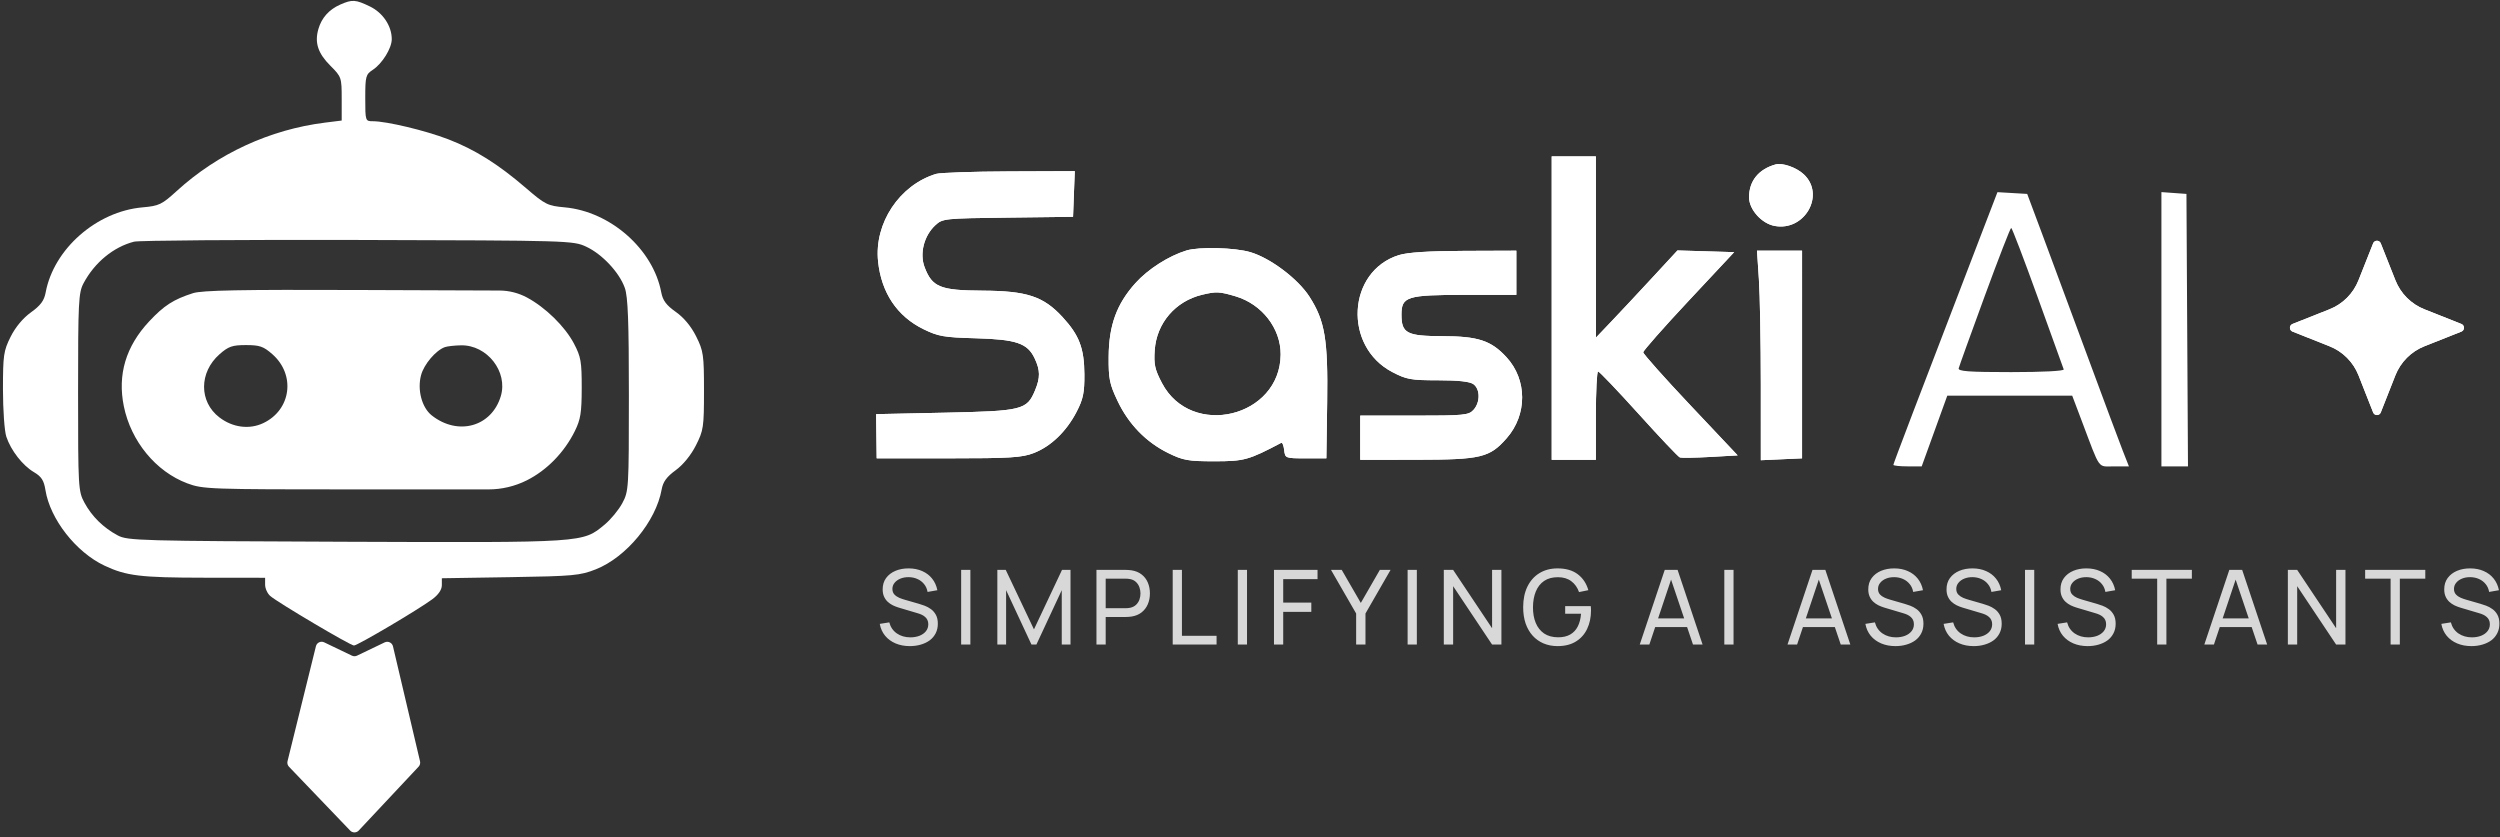 <svg width="675" height="226" viewBox="0 0 675 226" fill="none" xmlns="http://www.w3.org/2000/svg">
<rect x="0" y="0" width="675" height="226" fill="#333333" stroke="none"/>
<path fill-rule="evenodd" clip-rule="evenodd" d="M91.861 1.239C88.833 2.575 86.829 4.821 85.96 7.852C84.907 11.526 85.842 14.385 89.192 17.734C92.196 20.739 92.258 20.919 92.258 26.674V32.547L87.753 33.109C72.9 34.966 58.769 41.48 47.722 51.562C43.693 55.241 42.963 55.59 38.464 55.989C26.042 57.091 14.499 67.241 12.326 78.973C11.917 81.176 10.964 82.465 8.355 84.338C6.193 85.891 4.159 88.335 2.861 90.939C0.97 94.734 0.801 95.903 0.801 105.138C0.801 110.673 1.208 116.418 1.706 117.906C2.956 121.639 6.097 125.671 9.164 127.482C11.194 128.678 11.85 129.7 12.267 132.311C13.522 140.158 20.517 149.104 28.232 152.731C34.122 155.5 37.917 155.959 55.079 155.98L71.581 155.999V157.864C71.581 158.89 72.207 160.265 72.973 160.922C75.094 162.741 94.613 174.29 95.566 174.29C96.534 174.29 112.874 164.643 116.713 161.805C118.364 160.584 119.298 159.213 119.298 158.011V156.127L137.788 155.833C154.822 155.561 156.641 155.394 160.889 153.709C169.134 150.438 177.127 140.733 178.651 132.14C179.015 130.089 180.007 128.729 182.424 126.97C184.43 125.511 186.553 122.907 187.891 120.267C189.947 116.209 190.078 115.322 190.078 105.512C190.078 95.812 189.929 94.776 187.967 90.839C186.61 88.117 184.647 85.752 182.469 84.217C179.904 82.408 178.951 81.13 178.542 78.951C176.352 67.274 164.802 57.102 152.461 55.983C147.853 55.566 147.196 55.238 142.006 50.771C134.491 44.302 128.249 40.388 121.003 37.597C114.877 35.239 104.385 32.73 100.642 32.73C98.647 32.73 98.62 32.646 98.62 26.459C98.62 20.616 98.759 20.098 100.647 18.861C103.194 17.192 105.771 13.032 105.775 10.582C105.78 7.032 103.389 3.445 99.886 1.749C95.994 -0.135 95.1 -0.191 91.861 1.239ZM36.191 65.253C30.632 66.681 25.54 70.87 22.561 76.471C21.202 79.026 21.081 81.44 21.081 105.896C21.081 131.677 21.136 132.641 22.797 135.719C24.805 139.441 27.921 142.5 31.817 144.575C34.449 145.977 37.791 146.07 93.378 146.276C158.175 146.517 157.295 146.576 163.26 141.634C164.913 140.265 167.06 137.658 168.032 135.841C169.753 132.623 169.798 131.874 169.798 106.691C169.798 86.832 169.546 80.13 168.708 77.758C167.225 73.559 162.594 68.611 158.266 66.601C154.75 64.968 153.687 64.937 96.632 64.79C64.702 64.708 37.503 64.917 36.191 65.253ZM52.096 79.16C46.838 80.846 44.284 82.49 40.285 86.766C33.977 93.51 31.694 101.151 33.436 109.695C35.363 119.153 42.103 127.338 50.574 130.507C54.771 132.078 56.528 132.14 96.138 132.14H131.885C135.47 132.14 139.005 131.306 142.211 129.704V129.704C147.632 126.995 152.354 122.161 155.2 116.406C156.767 113.238 157.057 111.421 157.064 104.703C157.071 97.618 156.841 96.313 154.957 92.742C152.528 88.138 147.253 82.979 142.241 80.305V80.305C139.969 79.093 137.436 78.454 134.862 78.444L97.03 78.3C64.888 78.177 54.545 78.374 52.096 79.16ZM59.291 95.631C53.716 100.526 53.697 108.471 59.25 112.707C62.84 115.445 67.323 116.025 71.088 114.239C78.624 110.662 79.867 101.194 73.53 95.63C71.136 93.528 70.104 93.171 66.412 93.171C62.718 93.171 61.687 93.528 59.291 95.631ZM120.093 93.731C117.647 94.621 114.474 98.362 113.688 101.285C112.621 105.246 113.902 110.062 116.583 112.17C123.678 117.751 132.743 115.217 135.216 106.962C137.196 100.354 131.518 93.105 124.467 93.238C122.717 93.27 120.749 93.493 120.093 93.731Z" fill="white"/>
<path d="M77.628 205.534L85.299 174.483C85.541 173.504 86.622 172.994 87.532 173.431L95.021 177.026C95.456 177.235 95.963 177.235 96.398 177.026L103.867 173.44C104.783 173.001 105.871 173.521 106.104 174.51L113.408 205.554C113.53 206.072 113.384 206.617 113.02 207.006L96.857 224.246C96.234 224.912 95.179 224.917 94.548 224.259L78.024 207.016C77.647 206.622 77.497 206.063 77.628 205.534Z" fill="white"/>
<path fill-rule="evenodd" clip-rule="evenodd" d="M535.248 62.459C517.309 109.158 511.211 125.154 511.211 125.509C511.211 125.734 512.932 125.92 515.035 125.92H518.859L522.312 116.376L525.765 106.833H542.63H559.496L562.127 113.792C567.202 127.21 566.279 125.92 570.805 125.92H574.81L573.183 121.792C572.289 119.522 567.981 107.981 563.61 96.144C559.239 84.308 553.79 69.614 551.503 63.49L547.343 52.356L543.327 52.121L539.31 51.885L535.248 62.459ZM583.582 88.894V125.92H587.168H590.755L590.548 89.138L590.341 52.356L586.961 52.112L583.582 51.867V88.894ZM535.865 79.967C532.147 90.108 528.989 98.87 528.848 99.439C528.644 100.256 531.589 100.471 543.03 100.471C551.496 100.471 557.36 100.168 557.204 99.738C557.059 99.335 553.898 90.573 550.18 80.266C546.462 69.959 543.241 61.527 543.022 61.527C542.803 61.528 539.583 69.826 535.865 79.967Z" fill="white"/>
<path fill-rule="evenodd" clip-rule="evenodd" d="M418.958 83.191V124.148H424.923H430.887V112.219C430.887 105.658 431.155 100.29 431.484 100.29C431.812 100.29 436.733 105.447 442.419 111.748C448.105 118.05 453.115 123.34 453.553 123.502C453.99 123.665 457.683 123.608 461.76 123.377L469.172 122.955L456.415 109.436C449.399 102 443.663 95.558 443.669 95.121C443.675 94.683 449.201 88.42 455.951 81.203L468.223 68.081L460.57 67.852L452.917 67.623L446.087 75.01C442.331 79.072 437.382 84.364 435.089 86.77L430.919 91.144L430.903 66.689L430.887 42.234H424.923H418.958V83.191ZM479.399 44.403C474.814 45.684 472.242 48.87 472.242 53.268C472.242 56.551 475.622 60.342 479.139 61.001C487.263 62.526 492.903 52.594 487.04 47.087C485.041 45.209 481.264 43.882 479.399 44.403ZM252.739 46.954C242.858 49.96 236.015 60.267 237.076 70.546C237.95 79.022 242.21 85.39 249.339 88.878C253.328 90.83 254.854 91.096 263.418 91.331C274.386 91.633 277.41 92.659 279.344 96.735C280.874 99.958 280.899 101.962 279.453 105.423C277.256 110.679 276.041 110.981 255.225 111.424L236.555 111.821L236.629 117.786L236.703 123.751H256.056C272.748 123.751 275.917 123.555 279.098 122.327C283.736 120.537 287.939 116.493 290.687 111.175C292.458 107.748 292.814 106.041 292.785 101.085C292.744 94.037 291.399 90.506 286.89 85.614C281.733 80.019 277.282 78.545 265.328 78.477C253.847 78.412 251.7 77.545 249.644 72.144C248.25 68.48 249.472 63.658 252.506 60.845C254.495 59.001 254.876 58.961 272.13 58.752L289.725 58.538L289.957 52.374L290.189 46.211L272.461 46.279C262.71 46.317 253.835 46.62 252.739 46.954ZM320.343 67.633C315.543 69.103 309.958 72.671 306.582 76.426C301.488 82.091 299.398 87.829 299.335 96.314C299.291 102.276 299.575 103.683 301.738 108.243C304.724 114.537 309.441 119.388 315.441 122.334C319.456 124.305 320.811 124.546 327.898 124.546C335.928 124.546 337.097 124.223 345.934 119.567C346.23 119.41 346.588 120.288 346.729 121.517C346.983 123.728 347.042 123.751 352.552 123.751H358.119L358.336 108.729C358.583 91.647 357.747 86.644 353.558 80.117C350.47 75.304 343.043 69.7 337.618 68.089C333.402 66.837 323.775 66.583 320.343 67.633ZM377.695 68.877C363.749 73.227 362.607 93.5 375.917 100.454C379.763 102.463 380.948 102.676 388.278 102.676C393.764 102.676 396.853 103.018 397.831 103.732C399.674 105.08 399.688 108.633 397.859 110.655C396.549 112.102 395.352 112.219 381.854 112.219H367.265V118.184V124.148L382.574 124.131C399.876 124.111 402.209 123.553 406.793 118.33C412.404 111.94 412.374 102.53 406.723 96.415C402.586 91.937 399.062 90.784 389.457 90.764C379.837 90.744 378.399 89.989 378.399 84.963C378.399 80.057 379.834 79.613 395.675 79.613H409.415V73.648V67.683L395.298 67.737C385.727 67.772 380.059 68.14 377.695 68.877ZM474.901 75.437C475.184 79.702 475.417 92.432 475.419 103.726L475.423 124.26L480.989 124.005L486.555 123.751L486.556 95.717L486.557 67.683H480.472H474.388L474.901 75.437ZM324.59 79.579C317.371 81.299 312.285 87.23 311.775 94.52C311.504 98.392 311.806 99.766 313.739 103.444C321.651 118.496 345.687 112.68 345.775 95.692C345.81 88.664 340.73 82.123 333.589 80.002C329.258 78.716 328.383 78.675 324.59 79.579Z" fill="white"/>
<path fill-rule="evenodd" clip-rule="evenodd" d="M418.958 83.191V124.148H424.923H430.887V112.219C430.887 105.658 431.155 100.29 431.484 100.29C431.812 100.29 436.733 105.447 442.419 111.748C448.105 118.05 453.115 123.34 453.553 123.502C453.99 123.665 457.683 123.608 461.76 123.377L469.172 122.955L456.415 109.436C449.399 102 443.663 95.558 443.669 95.121C443.675 94.683 449.201 88.42 455.951 81.203L468.223 68.081L460.57 67.852L452.917 67.623L446.087 75.01C442.331 79.072 437.382 84.364 435.089 86.77L430.919 91.144L430.903 66.689L430.887 42.234H424.923H418.958V83.191ZM479.399 44.403C474.814 45.684 472.242 48.87 472.242 53.268C472.242 56.551 475.622 60.342 479.139 61.001C487.263 62.526 492.903 52.594 487.04 47.087C485.041 45.209 481.264 43.882 479.399 44.403ZM252.739 46.954C242.858 49.96 236.015 60.267 237.076 70.546C237.95 79.022 242.21 85.39 249.339 88.878C253.328 90.83 254.854 91.096 263.418 91.331C274.386 91.633 277.41 92.659 279.344 96.735C280.874 99.958 280.899 101.962 279.453 105.423C277.256 110.679 276.041 110.981 255.225 111.424L236.555 111.821L236.629 117.786L236.703 123.751H256.056C272.748 123.751 275.917 123.555 279.098 122.327C283.736 120.537 287.939 116.493 290.687 111.175C292.458 107.748 292.814 106.041 292.785 101.085C292.744 94.037 291.399 90.506 286.89 85.614C281.733 80.019 277.282 78.545 265.328 78.477C253.847 78.412 251.7 77.545 249.644 72.144C248.25 68.48 249.472 63.658 252.506 60.845C254.495 59.001 254.876 58.961 272.13 58.752L289.725 58.538L289.957 52.374L290.189 46.211L272.461 46.279C262.71 46.317 253.835 46.62 252.739 46.954ZM320.343 67.633C315.543 69.103 309.958 72.671 306.582 76.426C301.488 82.091 299.398 87.829 299.335 96.314C299.291 102.276 299.575 103.683 301.738 108.243C304.724 114.537 309.441 119.388 315.441 122.334C319.456 124.305 320.811 124.546 327.898 124.546C335.928 124.546 337.097 124.223 345.934 119.567C346.23 119.41 346.588 120.288 346.729 121.517C346.983 123.728 347.042 123.751 352.552 123.751H358.119L358.336 108.729C358.583 91.647 357.747 86.644 353.558 80.117C350.47 75.304 343.043 69.7 337.618 68.089C333.402 66.837 323.775 66.583 320.343 67.633ZM377.695 68.877C363.749 73.227 362.607 93.5 375.917 100.454C379.763 102.463 380.948 102.676 388.278 102.676C393.764 102.676 396.853 103.018 397.831 103.732C399.674 105.08 399.688 108.633 397.859 110.655C396.549 112.102 395.352 112.219 381.854 112.219H367.265V118.184V124.148L382.574 124.131C399.876 124.111 402.209 123.553 406.793 118.33C412.404 111.94 412.374 102.53 406.723 96.415C402.586 91.937 399.062 90.784 389.457 90.764C379.837 90.744 378.399 89.989 378.399 84.963C378.399 80.057 379.834 79.613 395.675 79.613H409.415V73.648V67.683L395.298 67.737C385.727 67.772 380.059 68.14 377.695 68.877ZM474.901 75.437C475.184 79.702 475.417 92.432 475.419 103.726L475.423 124.26L480.989 124.005L486.555 123.751L486.556 95.717L486.557 67.683H480.472H474.388L474.901 75.437ZM324.59 79.579C317.371 81.299 312.285 87.23 311.775 94.52C311.504 98.392 311.806 99.766 313.739 103.444C321.651 118.496 345.687 112.68 345.775 95.692C345.81 88.664 340.73 82.123 333.589 80.002C329.258 78.716 328.383 78.675 324.59 79.579Z" fill="white"/>
<path d="M636.794 101.334L640.748 111.366C640.829 111.573 640.971 111.75 641.155 111.875C641.338 112 641.555 112.066 641.777 112.066C641.999 112.066 642.216 112 642.4 111.875C642.584 111.75 642.726 111.573 642.807 111.366L646.76 101.334C647.462 99.558 648.521 97.945 649.872 96.594C651.222 95.244 652.835 94.185 654.611 93.483L664.577 89.53C664.784 89.448 664.961 89.306 665.086 89.123C665.211 88.939 665.277 88.722 665.277 88.5C665.277 88.278 665.211 88.061 665.086 87.877C664.961 87.694 664.784 87.552 664.577 87.47L654.611 83.517C652.834 82.817 651.22 81.758 649.87 80.408C648.519 79.057 647.461 77.443 646.76 75.666L642.807 65.7C642.726 65.494 642.584 65.317 642.4 65.192C642.216 65.067 641.999 65 641.777 65C641.555 65 641.338 65.067 641.155 65.192C640.971 65.317 640.829 65.494 640.748 65.7L636.794 75.666C636.094 77.443 635.036 79.057 633.685 80.408C632.334 81.758 630.72 82.817 628.944 83.517L618.978 87.47C618.771 87.552 618.594 87.694 618.469 87.877C618.344 88.061 618.277 88.278 618.277 88.5C618.277 88.722 618.344 88.939 618.469 89.123C618.594 89.306 618.771 89.448 618.978 89.53L628.944 93.483C630.719 94.185 632.332 95.244 633.683 96.594C635.033 97.945 636.092 99.558 636.794 101.334Z" fill="white"/>
<path d="M636.794 101.334L640.748 111.366C640.829 111.573 640.971 111.75 641.155 111.875C641.338 112 641.555 112.066 641.777 112.066C641.999 112.066 642.216 112 642.4 111.875C642.584 111.75 642.726 111.573 642.807 111.366L646.76 101.334C647.462 99.558 648.521 97.945 649.872 96.594C651.222 95.244 652.835 94.185 654.611 93.483L664.577 89.53C664.784 89.448 664.961 89.306 665.086 89.123C665.211 88.939 665.277 88.722 665.277 88.5C665.277 88.278 665.211 88.061 665.086 87.877C664.961 87.694 664.784 87.552 664.577 87.47L654.611 83.517C652.834 82.817 651.22 81.758 649.87 80.408C648.519 79.057 647.461 77.443 646.76 75.666L642.807 65.7C642.726 65.494 642.584 65.317 642.4 65.192C642.216 65.067 641.999 65 641.777 65C641.555 65 641.338 65.067 641.155 65.192C640.971 65.317 640.829 65.494 640.748 65.7L636.794 75.666C636.094 77.443 635.036 79.057 633.685 80.408C632.334 81.758 630.72 82.817 628.944 83.517L618.978 87.47C618.771 87.552 618.594 87.694 618.469 87.877C618.344 88.061 618.277 88.278 618.277 88.5C618.277 88.722 618.344 88.939 618.469 89.123C618.594 89.306 618.771 89.448 618.978 89.53L628.944 93.483C630.719 94.185 632.332 95.244 633.683 96.594C635.033 97.945 636.092 99.558 636.794 101.334Z" fill="white"/>
<path d="M245.669 174.451C244.241 174.451 242.953 174.209 241.805 173.723C240.666 173.238 239.723 172.547 238.977 171.651C238.239 170.746 237.759 169.677 237.535 168.445L240.111 168.039C240.437 169.309 241.114 170.303 242.141 171.021C243.177 171.731 244.395 172.085 245.795 172.085C246.7 172.085 247.517 171.945 248.245 171.665C248.982 171.376 249.565 170.965 249.995 170.433C250.424 169.901 250.639 169.271 250.639 168.543C250.639 168.095 250.559 167.713 250.401 167.395C250.251 167.069 250.041 166.793 249.771 166.569C249.509 166.336 249.211 166.14 248.875 165.981C248.539 165.823 248.189 165.692 247.825 165.589L242.687 164.063C242.127 163.895 241.585 163.685 241.063 163.433C240.54 163.172 240.073 162.85 239.663 162.467C239.252 162.075 238.925 161.609 238.683 161.067C238.44 160.517 238.319 159.868 238.319 159.121C238.319 157.927 238.627 156.909 239.243 156.069C239.868 155.22 240.713 154.571 241.777 154.123C242.841 153.675 244.04 153.456 245.375 153.465C246.728 153.475 247.937 153.717 249.001 154.193C250.074 154.66 250.961 155.332 251.661 156.209C252.37 157.087 252.846 158.137 253.089 159.359L250.443 159.821C250.303 159 249.99 158.295 249.505 157.707C249.029 157.11 248.431 156.653 247.713 156.335C246.994 156.009 246.205 155.841 245.347 155.831C244.525 155.822 243.783 155.953 243.121 156.223C242.458 156.494 241.931 156.872 241.539 157.357C241.147 157.833 240.951 158.384 240.951 159.009C240.951 159.625 241.128 160.125 241.483 160.507C241.837 160.881 242.271 161.179 242.785 161.403C243.307 161.618 243.816 161.795 244.311 161.935L248.147 163.041C248.585 163.163 249.089 163.331 249.659 163.545C250.237 163.76 250.797 164.063 251.339 164.455C251.88 164.838 252.328 165.351 252.683 165.995C253.037 166.63 253.215 167.433 253.215 168.403C253.215 169.374 253.019 170.237 252.627 170.993C252.244 171.749 251.707 172.384 251.017 172.897C250.326 173.401 249.523 173.784 248.609 174.045C247.694 174.316 246.714 174.451 245.669 174.451ZM259.511 174.031V153.871H262.003V174.031H259.511ZM269.284 174.031V153.871H271.552L279.168 169.929L286.742 153.871H289.038V174.017H286.672V159.345L279.826 174.031H278.496L271.65 159.345V174.031H269.284ZM296.044 174.031V153.871H304.01C304.206 153.871 304.439 153.881 304.71 153.899C304.98 153.909 305.242 153.937 305.494 153.983C306.586 154.151 307.5 154.525 308.238 155.103C308.984 155.682 309.544 156.415 309.918 157.301C310.291 158.179 310.478 159.154 310.478 160.227C310.478 161.291 310.286 162.267 309.904 163.153C309.53 164.031 308.97 164.763 308.224 165.351C307.486 165.93 306.576 166.303 305.494 166.471C305.242 166.509 304.98 166.537 304.71 166.555C304.439 166.574 304.206 166.583 304.01 166.583H298.536V174.031H296.044ZM298.536 164.217H303.926C304.103 164.217 304.304 164.208 304.528 164.189C304.761 164.171 304.98 164.138 305.186 164.091C305.83 163.942 306.352 163.671 306.754 163.279C307.164 162.878 307.463 162.411 307.65 161.879C307.836 161.338 307.93 160.787 307.93 160.227C307.93 159.667 307.836 159.121 307.65 158.589C307.463 158.048 307.164 157.577 306.754 157.175C306.352 156.774 305.83 156.503 305.186 156.363C304.98 156.307 304.761 156.275 304.528 156.265C304.304 156.247 304.103 156.237 303.926 156.237H298.536V164.217ZM316.63 174.031V153.871H319.122V171.665H328.474V174.031H316.63ZM334.203 174.031V153.871H336.695V174.031H334.203ZM343.975 174.031V153.871H355.735V156.363H346.467V162.705H354.055V165.197H346.467V174.031H343.975ZM366.159 174.031V165.645L359.369 153.871H362.267L367.419 162.789L372.557 153.871H375.455L368.679 165.645V174.031H366.159ZM380.056 174.031V153.871H382.548V174.031H380.056ZM389.828 174.031V153.871H392.348L402.862 169.621V153.871H405.382V174.031H402.862L392.348 158.267V174.031H389.828ZM420.539 174.451C419.158 174.451 417.898 174.209 416.759 173.723C415.621 173.238 414.641 172.543 413.819 171.637C412.998 170.723 412.363 169.621 411.915 168.333C411.477 167.036 411.257 165.575 411.257 163.951C411.257 161.805 411.64 159.947 412.405 158.379C413.171 156.811 414.249 155.603 415.639 154.753C417.03 153.895 418.663 153.465 420.539 153.465C422.798 153.465 424.618 153.993 425.999 155.047C427.381 156.093 428.333 157.525 428.855 159.345L426.335 159.863C425.915 158.641 425.225 157.665 424.263 156.937C423.302 156.209 422.103 155.845 420.665 155.845C419.163 155.836 417.912 156.172 416.913 156.853C415.924 157.525 415.177 158.473 414.673 159.695C414.169 160.918 413.913 162.337 413.903 163.951C413.894 165.557 414.141 166.966 414.645 168.179C415.149 169.393 415.901 170.345 416.899 171.035C417.907 171.717 419.163 172.062 420.665 172.071C421.963 172.081 423.055 171.833 423.941 171.329C424.828 170.825 425.514 170.097 425.999 169.145C426.485 168.193 426.779 167.05 426.881 165.715H422.597V163.657H429.513C429.541 163.844 429.555 164.068 429.555 164.329C429.565 164.581 429.569 164.754 429.569 164.847C429.569 166.686 429.224 168.333 428.533 169.789C427.852 171.236 426.839 172.375 425.495 173.205C424.161 174.036 422.509 174.451 420.539 174.451ZM442.731 174.031L449.479 153.871H452.951L459.699 174.031H457.109L450.795 155.327H451.579L445.321 174.031H442.731ZM445.979 169.313V166.975H456.451V169.313H445.979ZM465.565 174.031V153.871H468.057V174.031H465.565ZM482.623 174.031L489.371 153.871H492.843L499.591 174.031H497.001L490.687 155.327H491.471L485.213 174.031H482.623ZM485.871 169.313V166.975H496.343V169.313H485.871ZM511.785 174.451C510.357 174.451 509.069 174.209 507.921 173.723C506.782 173.238 505.839 172.547 505.093 171.651C504.355 170.746 503.875 169.677 503.651 168.445L506.227 168.039C506.553 169.309 507.23 170.303 508.257 171.021C509.293 171.731 510.511 172.085 511.911 172.085C512.816 172.085 513.633 171.945 514.361 171.665C515.098 171.376 515.681 170.965 516.111 170.433C516.54 169.901 516.755 169.271 516.755 168.543C516.755 168.095 516.675 167.713 516.517 167.395C516.367 167.069 516.157 166.793 515.887 166.569C515.625 166.336 515.327 166.14 514.991 165.981C514.655 165.823 514.305 165.692 513.941 165.589L508.803 164.063C508.243 163.895 507.701 163.685 507.179 163.433C506.656 163.172 506.189 162.85 505.779 162.467C505.368 162.075 505.041 161.609 504.799 161.067C504.556 160.517 504.435 159.868 504.435 159.121C504.435 157.927 504.743 156.909 505.359 156.069C505.984 155.22 506.829 154.571 507.893 154.123C508.957 153.675 510.156 153.456 511.491 153.465C512.844 153.475 514.053 153.717 515.117 154.193C516.19 154.66 517.077 155.332 517.777 156.209C518.486 157.087 518.962 158.137 519.205 159.359L516.559 159.821C516.419 159 516.106 158.295 515.621 157.707C515.145 157.11 514.547 156.653 513.829 156.335C513.11 156.009 512.321 155.841 511.463 155.831C510.641 155.822 509.899 155.953 509.237 156.223C508.574 156.494 508.047 156.872 507.655 157.357C507.263 157.833 507.067 158.384 507.067 159.009C507.067 159.625 507.244 160.125 507.599 160.507C507.953 160.881 508.387 161.179 508.901 161.403C509.423 161.618 509.932 161.795 510.427 161.935L514.263 163.041C514.701 163.163 515.205 163.331 515.775 163.545C516.353 163.76 516.913 164.063 517.455 164.455C517.996 164.838 518.444 165.351 518.799 165.995C519.153 166.63 519.331 167.433 519.331 168.403C519.331 169.374 519.135 170.237 518.743 170.993C518.36 171.749 517.823 172.384 517.133 172.897C516.442 173.401 515.639 173.784 514.725 174.045C513.81 174.316 512.83 174.451 511.785 174.451ZM532.911 174.451C531.483 174.451 530.195 174.209 529.047 173.723C527.909 173.238 526.966 172.547 526.219 171.651C525.482 170.746 525.001 169.677 524.777 168.445L527.353 168.039C527.68 169.309 528.357 170.303 529.383 171.021C530.419 171.731 531.637 172.085 533.037 172.085C533.943 172.085 534.759 171.945 535.487 171.665C536.225 171.376 536.808 170.965 537.237 170.433C537.667 169.901 537.881 169.271 537.881 168.543C537.881 168.095 537.802 167.713 537.643 167.395C537.494 167.069 537.284 166.793 537.013 166.569C536.752 166.336 536.453 166.14 536.117 165.981C535.781 165.823 535.431 165.692 535.067 165.589L529.929 164.063C529.369 163.895 528.828 163.685 528.305 163.433C527.783 163.172 527.316 162.85 526.905 162.467C526.495 162.075 526.168 161.609 525.925 161.067C525.683 160.517 525.561 159.868 525.561 159.121C525.561 157.927 525.869 156.909 526.485 156.069C527.111 155.22 527.955 154.571 529.019 154.123C530.083 153.675 531.283 153.456 532.617 153.465C533.971 153.475 535.179 153.717 536.243 154.193C537.317 154.66 538.203 155.332 538.903 156.209C539.613 157.087 540.089 158.137 540.331 159.359L537.685 159.821C537.545 159 537.233 158.295 536.747 157.707C536.271 157.11 535.674 156.653 534.955 156.335C534.237 156.009 533.448 155.841 532.589 155.831C531.768 155.822 531.026 155.953 530.363 156.223C529.701 156.494 529.173 156.872 528.781 157.357C528.389 157.833 528.193 158.384 528.193 159.009C528.193 159.625 528.371 160.125 528.725 160.507C529.08 160.881 529.514 161.179 530.027 161.403C530.55 161.618 531.059 161.795 531.553 161.935L535.389 163.041C535.828 163.163 536.332 163.331 536.901 163.545C537.48 163.76 538.04 164.063 538.581 164.455C539.123 164.838 539.571 165.351 539.925 165.995C540.28 166.63 540.457 167.433 540.457 168.403C540.457 169.374 540.261 170.237 539.869 170.993C539.487 171.749 538.95 172.384 538.259 172.897C537.569 173.401 536.766 173.784 535.851 174.045C534.937 174.316 533.957 174.451 532.911 174.451ZM546.754 174.031V153.871H549.246V174.031H546.754ZM563.681 174.451C562.253 174.451 560.965 174.209 559.817 173.723C558.678 173.238 557.736 172.547 556.989 171.651C556.252 170.746 555.771 169.677 555.547 168.445L558.123 168.039C558.45 169.309 559.126 170.303 560.153 171.021C561.189 171.731 562.407 172.085 563.807 172.085C564.712 172.085 565.529 171.945 566.257 171.665C566.994 171.376 567.578 170.965 568.007 170.433C568.436 169.901 568.651 169.271 568.651 168.543C568.651 168.095 568.572 167.713 568.413 167.395C568.264 167.069 568.054 166.793 567.783 166.569C567.522 166.336 567.223 166.14 566.887 165.981C566.551 165.823 566.201 165.692 565.837 165.589L560.699 164.063C560.139 163.895 559.598 163.685 559.075 163.433C558.552 163.172 558.086 162.85 557.675 162.467C557.264 162.075 556.938 161.609 556.695 161.067C556.452 160.517 556.331 159.868 556.331 159.121C556.331 157.927 556.639 156.909 557.255 156.069C557.88 155.22 558.725 154.571 559.789 154.123C560.853 153.675 562.052 153.456 563.387 153.465C564.74 153.475 565.949 153.717 567.013 154.193C568.086 154.66 568.973 155.332 569.673 156.209C570.382 157.087 570.858 158.137 571.101 159.359L568.455 159.821C568.315 159 568.002 158.295 567.517 157.707C567.041 157.11 566.444 156.653 565.725 156.335C565.006 156.009 564.218 155.841 563.359 155.831C562.538 155.822 561.796 155.953 561.133 156.223C560.47 156.494 559.943 156.872 559.551 157.357C559.159 157.833 558.963 158.384 558.963 159.009C558.963 159.625 559.14 160.125 559.495 160.507C559.85 160.881 560.284 161.179 560.797 161.403C561.32 161.618 561.828 161.795 562.323 161.935L566.159 163.041C566.598 163.163 567.102 163.331 567.671 163.545C568.25 163.76 568.81 164.063 569.351 164.455C569.892 164.838 570.34 165.351 570.695 165.995C571.05 166.63 571.227 167.433 571.227 168.403C571.227 169.374 571.031 170.237 570.639 170.993C570.256 171.749 569.72 172.384 569.029 172.897C568.338 173.401 567.536 173.784 566.621 174.045C565.706 174.316 564.726 174.451 563.681 174.451ZM582.438 174.031V156.237H575.564V153.871H591.804V156.237H584.93V174.031H582.438ZM595.166 174.031L601.914 153.871H605.386L612.134 174.031H609.544L603.23 155.327H604.014L597.756 174.031H595.166ZM598.414 169.313V166.975H608.886V169.313H598.414ZM617.72 174.031V153.871H620.24L630.754 169.621V153.871H633.274V174.031H630.754L620.24 158.267V174.031H617.72ZM645.463 174.031V156.237H638.589V153.871H654.829V156.237H647.955V174.031H645.463ZM667.292 174.451C665.864 174.451 664.576 174.209 663.428 173.723C662.289 173.238 661.346 172.547 660.6 171.651C659.862 170.746 659.382 169.677 659.158 168.445L661.734 168.039C662.06 169.309 662.737 170.303 663.764 171.021C664.8 171.731 666.018 172.085 667.418 172.085C668.323 172.085 669.14 171.945 669.868 171.665C670.605 171.376 671.188 170.965 671.618 170.433C672.047 169.901 672.262 169.271 672.262 168.543C672.262 168.095 672.182 167.713 672.024 167.395C671.874 167.069 671.664 166.793 671.394 166.569C671.132 166.336 670.834 166.14 670.498 165.981C670.162 165.823 669.812 165.692 669.448 165.589L664.31 164.063C663.75 163.895 663.208 163.685 662.686 163.433C662.163 163.172 661.696 162.85 661.286 162.467C660.875 162.075 660.548 161.609 660.306 161.067C660.063 160.517 659.942 159.868 659.942 159.121C659.942 157.927 660.25 156.909 660.866 156.069C661.491 155.22 662.336 154.571 663.4 154.123C664.464 153.675 665.663 153.456 666.998 153.465C668.351 153.475 669.56 153.717 670.624 154.193C671.697 154.66 672.584 155.332 673.284 156.209C673.993 157.087 674.469 158.137 674.712 159.359L672.066 159.821C671.926 159 671.613 158.295 671.128 157.707C670.652 157.11 670.054 156.653 669.336 156.335C668.617 156.009 667.828 155.841 666.97 155.831C666.148 155.822 665.406 155.953 664.744 156.223C664.081 156.494 663.554 156.872 663.162 157.357C662.77 157.833 662.574 158.384 662.574 159.009C662.574 159.625 662.751 160.125 663.106 160.507C663.46 160.881 663.894 161.179 664.408 161.403C664.93 161.618 665.439 161.795 665.934 161.935L669.77 163.041C670.208 163.163 670.712 163.331 671.282 163.545C671.86 163.76 672.42 164.063 672.962 164.455C673.503 164.838 673.951 165.351 674.306 165.995C674.66 166.63 674.838 167.433 674.838 168.403C674.838 169.374 674.642 170.237 674.25 170.993C673.867 171.749 673.33 172.384 672.64 172.897C671.949 173.401 671.146 173.784 670.232 174.045C669.317 174.316 668.337 174.451 667.292 174.451Z" fill="#D8D8D8"/>
</svg>
